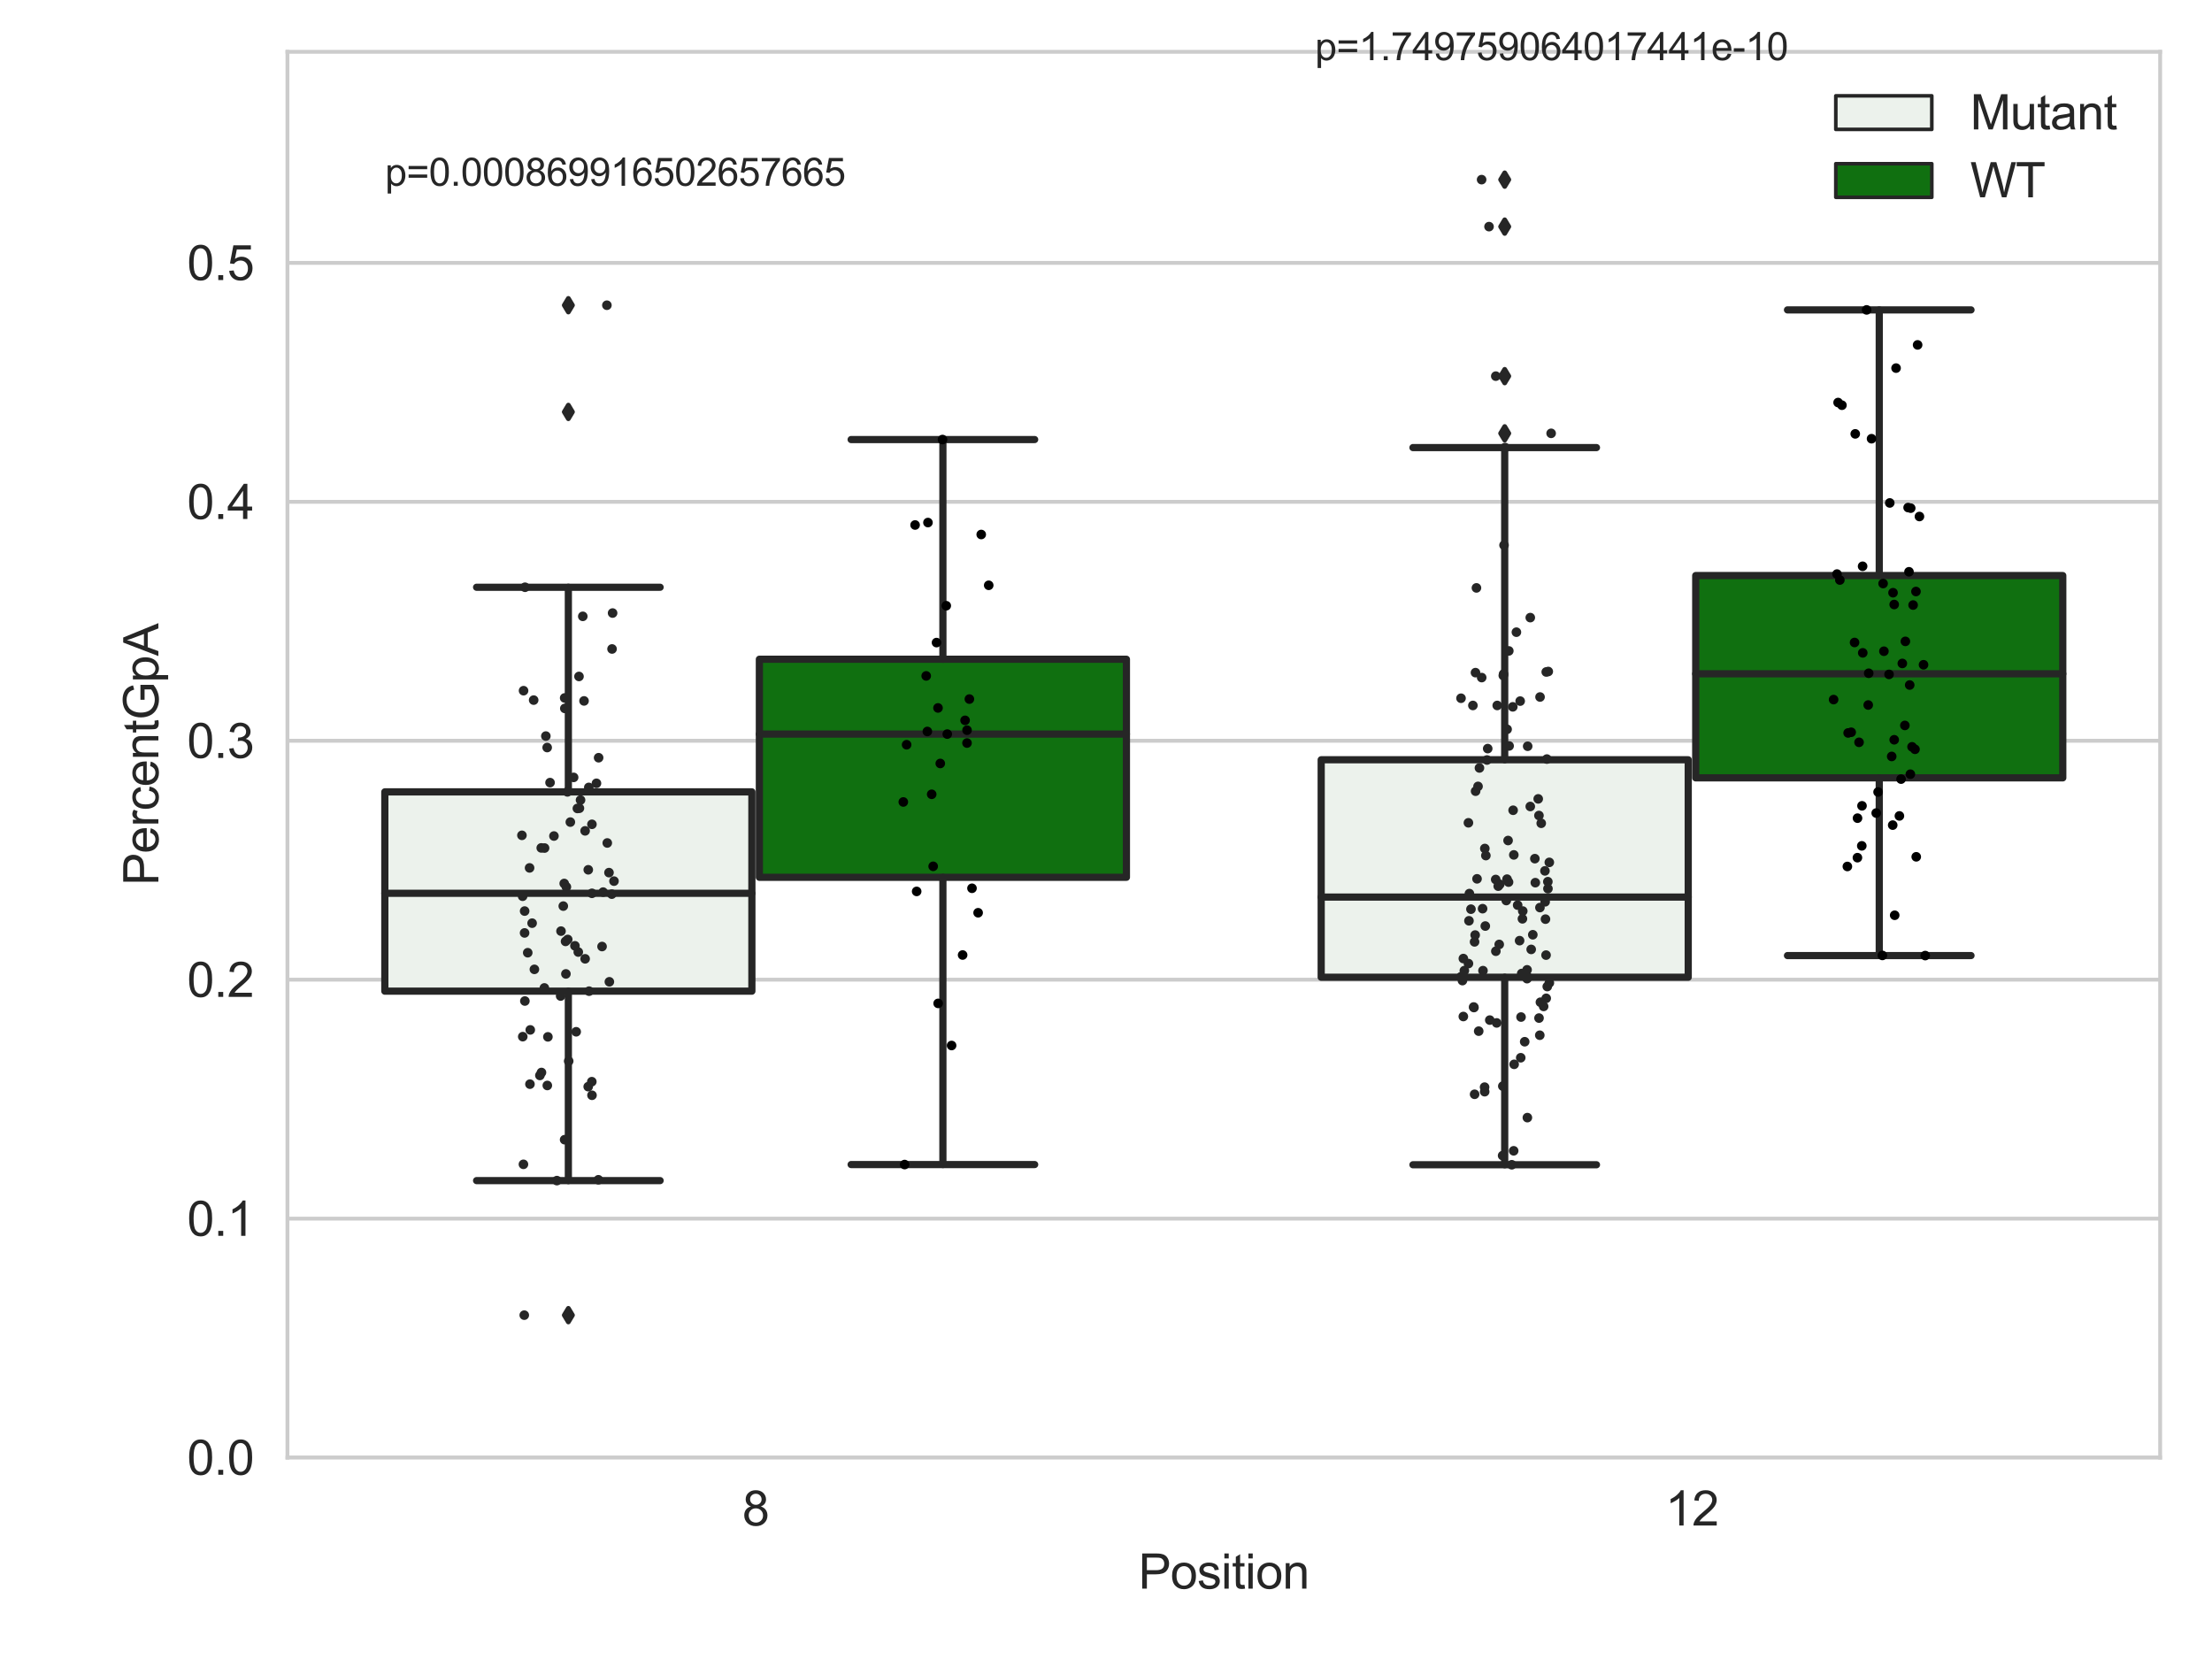 <?xml version="1.0" encoding="utf-8" standalone="no"?>
<!DOCTYPE svg PUBLIC "-//W3C//DTD SVG 1.1//EN"
  "http://www.w3.org/Graphics/SVG/1.1/DTD/svg11.dtd">
<svg xmlns:xlink="http://www.w3.org/1999/xlink" width="460.8pt" height="345.6pt" viewBox="0 0 460.8 345.6" xmlns="http://www.w3.org/2000/svg" version="1.1">
 <defs>
  <style type="text/css">*{stroke-linejoin: round; stroke-linecap: butt}</style>
 </defs>
 <g id="figure_1">
  <g id="patch_1">
   <path d="M 0 345.6 
L 460.8 345.6 
L 460.8 0 
L 0 0 
z
" style="fill: #ffffff"/>
  </g>
  <g id="axes_1">
   <g id="patch_2">
    <path d="M 59.881 303.64 
L 450 303.64 
L 450 10.8 
L 59.881 10.8 
z
" style="fill: #ffffff"/>
   </g>
   <g id="matplotlib.axis_1">
    <g id="xtick_1">
     <g id="text_1">
      <!-- 8 -->
      <g style="fill: #262626" transform="translate(154.63 317.798)scale(0.1 -0.1)">
       <defs>
        <path id="ArialMT-38" d="M 1131 2484 
Q 781 2613 612 2850 
Q 444 3088 444 3419 
Q 444 3919 803 4259 
Q 1163 4600 1759 4600 
Q 2359 4600 2725 4251 
Q 3091 3903 3091 3403 
Q 3091 3084 2923 2848 
Q 2756 2613 2416 2484 
Q 2838 2347 3058 2040 
Q 3278 1734 3278 1309 
Q 3278 722 2862 322 
Q 2447 -78 1769 -78 
Q 1091 -78 675 323 
Q 259 725 259 1325 
Q 259 1772 486 2073 
Q 713 2375 1131 2484 
z
M 1019 3438 
Q 1019 3113 1228 2906 
Q 1438 2700 1772 2700 
Q 2097 2700 2305 2904 
Q 2513 3109 2513 3406 
Q 2513 3716 2298 3927 
Q 2084 4138 1766 4138 
Q 1444 4138 1231 3931 
Q 1019 3725 1019 3438 
z
M 838 1322 
Q 838 1081 952 856 
Q 1066 631 1291 507 
Q 1516 384 1775 384 
Q 2178 384 2440 643 
Q 2703 903 2703 1303 
Q 2703 1709 2433 1975 
Q 2163 2241 1756 2241 
Q 1359 2241 1098 1978 
Q 838 1716 838 1322 
z
" transform="scale(0.016)"/>
       </defs>
       <use xlink:href="#ArialMT-38"/>
      </g>
     </g>
    </g>
    <g id="xtick_2">
     <g id="text_2">
      <!-- 12 -->
      <g style="fill: #262626" transform="translate(346.909 317.798)scale(0.1 -0.1)">
       <defs>
        <path id="ArialMT-31" d="M 2384 0 
L 1822 0 
L 1822 3584 
Q 1619 3391 1289 3197 
Q 959 3003 697 2906 
L 697 3450 
Q 1169 3672 1522 3987 
Q 1875 4303 2022 4600 
L 2384 4600 
L 2384 0 
z
" transform="scale(0.016)"/>
        <path id="ArialMT-32" d="M 3222 541 
L 3222 0 
L 194 0 
Q 188 203 259 391 
Q 375 700 629 1000 
Q 884 1300 1366 1694 
Q 2113 2306 2375 2664 
Q 2638 3022 2638 3341 
Q 2638 3675 2398 3904 
Q 2159 4134 1775 4134 
Q 1369 4134 1125 3890 
Q 881 3647 878 3216 
L 300 3275 
Q 359 3922 746 4261 
Q 1134 4600 1788 4600 
Q 2447 4600 2831 4234 
Q 3216 3869 3216 3328 
Q 3216 3053 3103 2787 
Q 2991 2522 2730 2228 
Q 2469 1934 1863 1422 
Q 1356 997 1212 845 
Q 1069 694 975 541 
L 3222 541 
z
" transform="scale(0.016)"/>
       </defs>
       <use xlink:href="#ArialMT-31"/>
       <use xlink:href="#ArialMT-32" x="55.615"/>
      </g>
     </g>
    </g>
    <g id="text_3">
     <!-- Position -->
     <g style="fill: #262626" transform="translate(237.153 330.943)scale(0.1 -0.1)">
      <defs>
       <path id="ArialMT-50" d="M 494 0 
L 494 4581 
L 2222 4581 
Q 2678 4581 2919 4538 
Q 3256 4481 3484 4323 
Q 3713 4166 3852 3881 
Q 3991 3597 3991 3256 
Q 3991 2672 3619 2267 
Q 3247 1863 2275 1863 
L 1100 1863 
L 1100 0 
L 494 0 
z
M 1100 2403 
L 2284 2403 
Q 2872 2403 3119 2622 
Q 3366 2841 3366 3238 
Q 3366 3525 3220 3729 
Q 3075 3934 2838 4000 
Q 2684 4041 2272 4041 
L 1100 4041 
L 1100 2403 
z
" transform="scale(0.016)"/>
       <path id="ArialMT-6f" d="M 213 1659 
Q 213 2581 725 3025 
Q 1153 3394 1769 3394 
Q 2453 3394 2887 2945 
Q 3322 2497 3322 1706 
Q 3322 1066 3130 698 
Q 2938 331 2570 128 
Q 2203 -75 1769 -75 
Q 1072 -75 642 372 
Q 213 819 213 1659 
z
M 791 1659 
Q 791 1022 1069 705 
Q 1347 388 1769 388 
Q 2188 388 2466 706 
Q 2744 1025 2744 1678 
Q 2744 2294 2464 2611 
Q 2184 2928 1769 2928 
Q 1347 2928 1069 2612 
Q 791 2297 791 1659 
z
" transform="scale(0.016)"/>
       <path id="ArialMT-73" d="M 197 991 
L 753 1078 
Q 800 744 1014 566 
Q 1228 388 1613 388 
Q 2000 388 2187 545 
Q 2375 703 2375 916 
Q 2375 1106 2209 1216 
Q 2094 1291 1634 1406 
Q 1016 1563 777 1677 
Q 538 1791 414 1992 
Q 291 2194 291 2438 
Q 291 2659 392 2848 
Q 494 3038 669 3163 
Q 800 3259 1026 3326 
Q 1253 3394 1513 3394 
Q 1903 3394 2198 3281 
Q 2494 3169 2634 2976 
Q 2775 2784 2828 2463 
L 2278 2388 
Q 2241 2644 2061 2787 
Q 1881 2931 1553 2931 
Q 1166 2931 1000 2803 
Q 834 2675 834 2503 
Q 834 2394 903 2306 
Q 972 2216 1119 2156 
Q 1203 2125 1616 2013 
Q 2213 1853 2448 1751 
Q 2684 1650 2818 1456 
Q 2953 1263 2953 975 
Q 2953 694 2789 445 
Q 2625 197 2315 61 
Q 2006 -75 1616 -75 
Q 969 -75 630 194 
Q 291 463 197 991 
z
" transform="scale(0.016)"/>
       <path id="ArialMT-69" d="M 425 3934 
L 425 4581 
L 988 4581 
L 988 3934 
L 425 3934 
z
M 425 0 
L 425 3319 
L 988 3319 
L 988 0 
L 425 0 
z
" transform="scale(0.016)"/>
       <path id="ArialMT-74" d="M 1650 503 
L 1731 6 
Q 1494 -44 1306 -44 
Q 1000 -44 831 53 
Q 663 150 594 308 
Q 525 466 525 972 
L 525 2881 
L 113 2881 
L 113 3319 
L 525 3319 
L 525 4141 
L 1084 4478 
L 1084 3319 
L 1650 3319 
L 1650 2881 
L 1084 2881 
L 1084 941 
Q 1084 700 1114 631 
Q 1144 563 1211 522 
Q 1278 481 1403 481 
Q 1497 481 1650 503 
z
" transform="scale(0.016)"/>
       <path id="ArialMT-6e" d="M 422 0 
L 422 3319 
L 928 3319 
L 928 2847 
Q 1294 3394 1984 3394 
Q 2284 3394 2536 3286 
Q 2788 3178 2913 3003 
Q 3038 2828 3088 2588 
Q 3119 2431 3119 2041 
L 3119 0 
L 2556 0 
L 2556 2019 
Q 2556 2363 2490 2533 
Q 2425 2703 2258 2804 
Q 2091 2906 1866 2906 
Q 1506 2906 1245 2678 
Q 984 2450 984 1813 
L 984 0 
L 422 0 
z
" transform="scale(0.016)"/>
      </defs>
      <use xlink:href="#ArialMT-50"/>
      <use xlink:href="#ArialMT-6f" x="66.699"/>
      <use xlink:href="#ArialMT-73" x="122.314"/>
      <use xlink:href="#ArialMT-69" x="172.314"/>
      <use xlink:href="#ArialMT-74" x="194.531"/>
      <use xlink:href="#ArialMT-69" x="222.314"/>
      <use xlink:href="#ArialMT-6f" x="244.531"/>
      <use xlink:href="#ArialMT-6e" x="300.146"/>
     </g>
    </g>
   </g>
   <g id="matplotlib.axis_2">
    <g id="ytick_1">
     <g id="line2d_1">
      <path d="M 59.881 303.64 
L 450 303.64 
" clip-path="url(#p844af26e32)" style="fill: none; stroke: #cccccc; stroke-width: 0.8; stroke-linecap: round"/>
     </g>
     <g id="text_4">
      <!-- 0.0 -->
      <g style="fill: #262626" transform="translate(38.981 307.219)scale(0.1 -0.1)">
       <defs>
        <path id="ArialMT-30" d="M 266 2259 
Q 266 3072 433 3567 
Q 600 4063 929 4331 
Q 1259 4600 1759 4600 
Q 2128 4600 2406 4451 
Q 2684 4303 2865 4023 
Q 3047 3744 3150 3342 
Q 3253 2941 3253 2259 
Q 3253 1453 3087 958 
Q 2922 463 2592 192 
Q 2263 -78 1759 -78 
Q 1097 -78 719 397 
Q 266 969 266 2259 
z
M 844 2259 
Q 844 1131 1108 757 
Q 1372 384 1759 384 
Q 2147 384 2411 759 
Q 2675 1134 2675 2259 
Q 2675 3391 2411 3762 
Q 2147 4134 1753 4134 
Q 1366 4134 1134 3806 
Q 844 3388 844 2259 
z
" transform="scale(0.016)"/>
        <path id="ArialMT-2e" d="M 581 0 
L 581 641 
L 1222 641 
L 1222 0 
L 581 0 
z
" transform="scale(0.016)"/>
       </defs>
       <use xlink:href="#ArialMT-30"/>
       <use xlink:href="#ArialMT-2e" x="55.615"/>
       <use xlink:href="#ArialMT-30" x="83.398"/>
      </g>
     </g>
    </g>
    <g id="ytick_2">
     <g id="line2d_2">
      <path d="M 59.881 253.864 
L 450 253.864 
" clip-path="url(#p844af26e32)" style="fill: none; stroke: #cccccc; stroke-width: 0.8; stroke-linecap: round"/>
     </g>
     <g id="text_5">
      <!-- 0.1 -->
      <g style="fill: #262626" transform="translate(38.981 257.443)scale(0.1 -0.1)">
       <use xlink:href="#ArialMT-30"/>
       <use xlink:href="#ArialMT-2e" x="55.615"/>
       <use xlink:href="#ArialMT-31" x="83.398"/>
      </g>
     </g>
    </g>
    <g id="ytick_3">
     <g id="line2d_3">
      <path d="M 59.881 204.088 
L 450 204.088 
" clip-path="url(#p844af26e32)" style="fill: none; stroke: #cccccc; stroke-width: 0.8; stroke-linecap: round"/>
     </g>
     <g id="text_6">
      <!-- 0.2 -->
      <g style="fill: #262626" transform="translate(38.981 207.667)scale(0.1 -0.1)">
       <use xlink:href="#ArialMT-30"/>
       <use xlink:href="#ArialMT-2e" x="55.615"/>
       <use xlink:href="#ArialMT-32" x="83.398"/>
      </g>
     </g>
    </g>
    <g id="ytick_4">
     <g id="line2d_4">
      <path d="M 59.881 154.312 
L 450 154.312 
" clip-path="url(#p844af26e32)" style="fill: none; stroke: #cccccc; stroke-width: 0.8; stroke-linecap: round"/>
     </g>
     <g id="text_7">
      <!-- 0.3 -->
      <g style="fill: #262626" transform="translate(38.981 157.891)scale(0.1 -0.1)">
       <defs>
        <path id="ArialMT-33" d="M 269 1209 
L 831 1284 
Q 928 806 1161 595 
Q 1394 384 1728 384 
Q 2125 384 2398 659 
Q 2672 934 2672 1341 
Q 2672 1728 2419 1979 
Q 2166 2231 1775 2231 
Q 1616 2231 1378 2169 
L 1441 2663 
Q 1497 2656 1531 2656 
Q 1891 2656 2178 2843 
Q 2466 3031 2466 3422 
Q 2466 3731 2256 3934 
Q 2047 4138 1716 4138 
Q 1388 4138 1169 3931 
Q 950 3725 888 3313 
L 325 3413 
Q 428 3978 793 4289 
Q 1159 4600 1703 4600 
Q 2078 4600 2393 4439 
Q 2709 4278 2876 4000 
Q 3044 3722 3044 3409 
Q 3044 3113 2884 2869 
Q 2725 2625 2413 2481 
Q 2819 2388 3044 2092 
Q 3269 1797 3269 1353 
Q 3269 753 2831 336 
Q 2394 -81 1725 -81 
Q 1122 -81 723 278 
Q 325 638 269 1209 
z
" transform="scale(0.016)"/>
       </defs>
       <use xlink:href="#ArialMT-30"/>
       <use xlink:href="#ArialMT-2e" x="55.615"/>
       <use xlink:href="#ArialMT-33" x="83.398"/>
      </g>
     </g>
    </g>
    <g id="ytick_5">
     <g id="line2d_5">
      <path d="M 59.881 104.536 
L 450 104.536 
" clip-path="url(#p844af26e32)" style="fill: none; stroke: #cccccc; stroke-width: 0.8; stroke-linecap: round"/>
     </g>
     <g id="text_8">
      <!-- 0.4 -->
      <g style="fill: #262626" transform="translate(38.981 108.115)scale(0.1 -0.1)">
       <defs>
        <path id="ArialMT-34" d="M 2069 0 
L 2069 1097 
L 81 1097 
L 81 1613 
L 2172 4581 
L 2631 4581 
L 2631 1613 
L 3250 1613 
L 3250 1097 
L 2631 1097 
L 2631 0 
L 2069 0 
z
M 2069 1613 
L 2069 3678 
L 634 1613 
L 2069 1613 
z
" transform="scale(0.016)"/>
       </defs>
       <use xlink:href="#ArialMT-30"/>
       <use xlink:href="#ArialMT-2e" x="55.615"/>
       <use xlink:href="#ArialMT-34" x="83.398"/>
      </g>
     </g>
    </g>
    <g id="ytick_6">
     <g id="line2d_6">
      <path d="M 59.881 54.76 
L 450 54.76 
" clip-path="url(#p844af26e32)" style="fill: none; stroke: #cccccc; stroke-width: 0.8; stroke-linecap: round"/>
     </g>
     <g id="text_9">
      <!-- 0.5 -->
      <g style="fill: #262626" transform="translate(38.981 58.339)scale(0.1 -0.1)">
       <defs>
        <path id="ArialMT-35" d="M 266 1200 
L 856 1250 
Q 922 819 1161 601 
Q 1400 384 1738 384 
Q 2144 384 2425 690 
Q 2706 997 2706 1503 
Q 2706 1984 2436 2262 
Q 2166 2541 1728 2541 
Q 1456 2541 1237 2417 
Q 1019 2294 894 2097 
L 366 2166 
L 809 4519 
L 3088 4519 
L 3088 3981 
L 1259 3981 
L 1013 2750 
Q 1425 3038 1878 3038 
Q 2478 3038 2890 2622 
Q 3303 2206 3303 1553 
Q 3303 931 2941 478 
Q 2500 -78 1738 -78 
Q 1113 -78 717 272 
Q 322 622 266 1200 
z
" transform="scale(0.016)"/>
       </defs>
       <use xlink:href="#ArialMT-30"/>
       <use xlink:href="#ArialMT-2e" x="55.615"/>
       <use xlink:href="#ArialMT-35" x="83.398"/>
      </g>
     </g>
    </g>
    <g id="text_10">
     <!-- PercentGpA -->
     <g style="fill: #262626" transform="translate(32.994 184.455)rotate(-90)scale(0.1 -0.1)">
      <defs>
       <path id="ArialMT-65" d="M 2694 1069 
L 3275 997 
Q 3138 488 2766 206 
Q 2394 -75 1816 -75 
Q 1088 -75 661 373 
Q 234 822 234 1631 
Q 234 2469 665 2931 
Q 1097 3394 1784 3394 
Q 2450 3394 2872 2941 
Q 3294 2488 3294 1666 
Q 3294 1616 3291 1516 
L 816 1516 
Q 847 969 1125 678 
Q 1403 388 1819 388 
Q 2128 388 2347 550 
Q 2566 713 2694 1069 
z
M 847 1978 
L 2700 1978 
Q 2663 2397 2488 2606 
Q 2219 2931 1791 2931 
Q 1403 2931 1139 2672 
Q 875 2413 847 1978 
z
" transform="scale(0.016)"/>
       <path id="ArialMT-72" d="M 416 0 
L 416 3319 
L 922 3319 
L 922 2816 
Q 1116 3169 1280 3281 
Q 1444 3394 1641 3394 
Q 1925 3394 2219 3213 
L 2025 2691 
Q 1819 2813 1613 2813 
Q 1428 2813 1281 2702 
Q 1134 2591 1072 2394 
Q 978 2094 978 1738 
L 978 0 
L 416 0 
z
" transform="scale(0.016)"/>
       <path id="ArialMT-63" d="M 2588 1216 
L 3141 1144 
Q 3050 572 2676 248 
Q 2303 -75 1759 -75 
Q 1078 -75 664 370 
Q 250 816 250 1647 
Q 250 2184 428 2587 
Q 606 2991 970 3192 
Q 1334 3394 1763 3394 
Q 2303 3394 2647 3120 
Q 2991 2847 3088 2344 
L 2541 2259 
Q 2463 2594 2264 2762 
Q 2066 2931 1784 2931 
Q 1359 2931 1093 2626 
Q 828 2322 828 1663 
Q 828 994 1084 691 
Q 1341 388 1753 388 
Q 2084 388 2306 591 
Q 2528 794 2588 1216 
z
" transform="scale(0.016)"/>
       <path id="ArialMT-47" d="M 2638 1797 
L 2638 2334 
L 4578 2338 
L 4578 638 
Q 4131 281 3656 101 
Q 3181 -78 2681 -78 
Q 2006 -78 1454 211 
Q 903 500 622 1047 
Q 341 1594 341 2269 
Q 341 2938 620 3517 
Q 900 4097 1425 4378 
Q 1950 4659 2634 4659 
Q 3131 4659 3532 4498 
Q 3934 4338 4162 4050 
Q 4391 3763 4509 3300 
L 3963 3150 
Q 3859 3500 3706 3700 
Q 3553 3900 3268 4020 
Q 2984 4141 2638 4141 
Q 2222 4141 1919 4014 
Q 1616 3888 1430 3681 
Q 1244 3475 1141 3228 
Q 966 2803 966 2306 
Q 966 1694 1177 1281 
Q 1388 869 1791 669 
Q 2194 469 2647 469 
Q 3041 469 3416 620 
Q 3791 772 3984 944 
L 3984 1797 
L 2638 1797 
z
" transform="scale(0.016)"/>
       <path id="ArialMT-70" d="M 422 -1272 
L 422 3319 
L 934 3319 
L 934 2888 
Q 1116 3141 1344 3267 
Q 1572 3394 1897 3394 
Q 2322 3394 2647 3175 
Q 2972 2956 3137 2557 
Q 3303 2159 3303 1684 
Q 3303 1175 3120 767 
Q 2938 359 2589 142 
Q 2241 -75 1856 -75 
Q 1575 -75 1351 44 
Q 1128 163 984 344 
L 984 -1272 
L 422 -1272 
z
M 931 1641 
Q 931 1000 1190 694 
Q 1450 388 1819 388 
Q 2194 388 2461 705 
Q 2728 1022 2728 1688 
Q 2728 2322 2467 2637 
Q 2206 2953 1844 2953 
Q 1484 2953 1207 2617 
Q 931 2281 931 1641 
z
" transform="scale(0.016)"/>
       <path id="ArialMT-41" d="M -9 0 
L 1750 4581 
L 2403 4581 
L 4278 0 
L 3588 0 
L 3053 1388 
L 1138 1388 
L 634 0 
L -9 0 
z
M 1313 1881 
L 2866 1881 
L 2388 3150 
Q 2169 3728 2063 4100 
Q 1975 3659 1816 3225 
L 1313 1881 
z
" transform="scale(0.016)"/>
      </defs>
      <use xlink:href="#ArialMT-50"/>
      <use xlink:href="#ArialMT-65" x="66.699"/>
      <use xlink:href="#ArialMT-72" x="122.314"/>
      <use xlink:href="#ArialMT-63" x="155.615"/>
      <use xlink:href="#ArialMT-65" x="205.615"/>
      <use xlink:href="#ArialMT-6e" x="261.23"/>
      <use xlink:href="#ArialMT-74" x="316.846"/>
      <use xlink:href="#ArialMT-47" x="344.629"/>
      <use xlink:href="#ArialMT-70" x="422.412"/>
      <use xlink:href="#ArialMT-41" x="478.027"/>
     </g>
    </g>
   </g>
   <g id="patch_3">
    <path d="M 80.167 206.478 
L 156.631 206.478 
L 156.631 164.96 
L 80.167 164.96 
L 80.167 206.478 
z
" clip-path="url(#p844af26e32)" style="fill: #ecf2ec; stroke: #262626; stroke-width: 1.5; stroke-linejoin: miter"/>
   </g>
   <g id="patch_4">
    <path d="M 158.191 182.756 
L 234.654 182.756 
L 234.654 137.333 
L 158.191 137.333 
L 158.191 182.756 
z
" clip-path="url(#p844af26e32)" style="fill: #107010; stroke: #262626; stroke-width: 1.5; stroke-linejoin: miter"/>
   </g>
   <g id="patch_5">
    <path d="M 275.227 203.575 
L 351.69 203.575 
L 351.69 158.274 
L 275.227 158.274 
L 275.227 203.575 
z
" clip-path="url(#p844af26e32)" style="fill: #ecf2ec; stroke: #262626; stroke-width: 1.5; stroke-linejoin: miter"/>
   </g>
   <g id="patch_6">
    <path d="M 353.251 162.045 
L 429.714 162.045 
L 429.714 119.898 
L 353.251 119.898 
L 353.251 162.045 
z
" clip-path="url(#p844af26e32)" style="fill: #107010; stroke: #262626; stroke-width: 1.5; stroke-linejoin: miter"/>
   </g>
   <g id="patch_7">
    <path d="M 157.411 303.64 
L 157.411 303.64 
L 157.411 303.64 
L 157.411 303.64 
z
" clip-path="url(#p844af26e32)" style="fill: #ecf2ec; stroke: #262626; stroke-width: 0.75; stroke-linejoin: miter"/>
   </g>
   <g id="patch_8">
    <path d="M 157.411 303.64 
L 157.411 303.64 
L 157.411 303.64 
L 157.411 303.64 
z
" clip-path="url(#p844af26e32)" style="fill: #107010; stroke: #262626; stroke-width: 0.75; stroke-linejoin: miter"/>
   </g>
   <g id="PathCollection_1"/>
   <g id="PathCollection_2"/>
   <g id="line2d_7">
    <path d="M 118.399 206.478 
L 118.399 245.942 
" clip-path="url(#p844af26e32)" style="fill: none; stroke: #262626; stroke-width: 1.5; stroke-linecap: round"/>
   </g>
   <g id="line2d_8">
    <path d="M 118.399 164.96 
L 118.399 122.336 
" clip-path="url(#p844af26e32)" style="fill: none; stroke: #262626; stroke-width: 1.5; stroke-linecap: round"/>
   </g>
   <g id="line2d_9">
    <path d="M 99.283 245.942 
L 137.515 245.942 
" clip-path="url(#p844af26e32)" style="fill: none; stroke: #262626; stroke-width: 1.5; stroke-linecap: round"/>
   </g>
   <g id="line2d_10">
    <path d="M 99.283 122.336 
L 137.515 122.336 
" clip-path="url(#p844af26e32)" style="fill: none; stroke: #262626; stroke-width: 1.5; stroke-linecap: round"/>
   </g>
   <g id="line2d_11">
    <defs>
     <path id="m48176db99c" d="M -0 1.414 
L 0.849 0 
L 0 -1.414 
L -0.849 -0 
z
" style="stroke: #262626; stroke-linejoin: miter"/>
    </defs>
    <g clip-path="url(#p844af26e32)">
     <use xlink:href="#m48176db99c" x="118.399" y="273.969" style="fill: #262626; stroke: #262626; stroke-linejoin: miter"/>
     <use xlink:href="#m48176db99c" x="118.399" y="63.583" style="fill: #262626; stroke: #262626; stroke-linejoin: miter"/>
     <use xlink:href="#m48176db99c" x="118.399" y="85.812" style="fill: #262626; stroke: #262626; stroke-linejoin: miter"/>
    </g>
   </g>
   <g id="line2d_12">
    <path d="M 196.423 182.756 
L 196.423 242.597 
" clip-path="url(#p844af26e32)" style="fill: none; stroke: #262626; stroke-width: 1.5; stroke-linecap: round"/>
   </g>
   <g id="line2d_13">
    <path d="M 196.423 137.333 
L 196.423 91.567 
" clip-path="url(#p844af26e32)" style="fill: none; stroke: #262626; stroke-width: 1.5; stroke-linecap: round"/>
   </g>
   <g id="line2d_14">
    <path d="M 177.307 242.597 
L 215.539 242.597 
" clip-path="url(#p844af26e32)" style="fill: none; stroke: #262626; stroke-width: 1.5; stroke-linecap: round"/>
   </g>
   <g id="line2d_15">
    <path d="M 177.307 91.567 
L 215.539 91.567 
" clip-path="url(#p844af26e32)" style="fill: none; stroke: #262626; stroke-width: 1.5; stroke-linecap: round"/>
   </g>
   <g id="line2d_16"/>
   <g id="line2d_17">
    <path d="M 313.458 203.575 
L 313.458 242.64 
" clip-path="url(#p844af26e32)" style="fill: none; stroke: #262626; stroke-width: 1.5; stroke-linecap: round"/>
   </g>
   <g id="line2d_18">
    <path d="M 313.458 158.274 
L 313.458 93.241 
" clip-path="url(#p844af26e32)" style="fill: none; stroke: #262626; stroke-width: 1.5; stroke-linecap: round"/>
   </g>
   <g id="line2d_19">
    <path d="M 294.343 242.64 
L 332.574 242.64 
" clip-path="url(#p844af26e32)" style="fill: none; stroke: #262626; stroke-width: 1.5; stroke-linecap: round"/>
   </g>
   <g id="line2d_20">
    <path d="M 294.343 93.241 
L 332.574 93.241 
" clip-path="url(#p844af26e32)" style="fill: none; stroke: #262626; stroke-width: 1.5; stroke-linecap: round"/>
   </g>
   <g id="line2d_21">
    <g clip-path="url(#p844af26e32)">
     <use xlink:href="#m48176db99c" x="313.458" y="37.422" style="fill: #262626; stroke: #262626; stroke-linejoin: miter"/>
     <use xlink:href="#m48176db99c" x="313.458" y="78.357" style="fill: #262626; stroke: #262626; stroke-linejoin: miter"/>
     <use xlink:href="#m48176db99c" x="313.458" y="90.272" style="fill: #262626; stroke: #262626; stroke-linejoin: miter"/>
     <use xlink:href="#m48176db99c" x="313.458" y="47.209" style="fill: #262626; stroke: #262626; stroke-linejoin: miter"/>
    </g>
   </g>
   <g id="line2d_22">
    <path d="M 391.482 162.045 
L 391.482 199.063 
" clip-path="url(#p844af26e32)" style="fill: none; stroke: #262626; stroke-width: 1.5; stroke-linecap: round"/>
   </g>
   <g id="line2d_23">
    <path d="M 391.482 119.898 
L 391.482 64.559 
" clip-path="url(#p844af26e32)" style="fill: none; stroke: #262626; stroke-width: 1.5; stroke-linecap: round"/>
   </g>
   <g id="line2d_24">
    <path d="M 372.366 199.063 
L 410.598 199.063 
" clip-path="url(#p844af26e32)" style="fill: none; stroke: #262626; stroke-width: 1.5; stroke-linecap: round"/>
   </g>
   <g id="line2d_25">
    <path d="M 372.366 64.559 
L 410.598 64.559 
" clip-path="url(#p844af26e32)" style="fill: none; stroke: #262626; stroke-width: 1.5; stroke-linecap: round"/>
   </g>
   <g id="line2d_26"/>
   <g id="line2d_27">
    <path d="M 80.167 186.094 
L 156.631 186.094 
" clip-path="url(#p844af26e32)" style="fill: none; stroke: #262626; stroke-width: 1.5; stroke-linecap: round"/>
   </g>
   <g id="line2d_28">
    <path d="M 158.191 152.923 
L 234.654 152.923 
" clip-path="url(#p844af26e32)" style="fill: none; stroke: #262626; stroke-width: 1.5; stroke-linecap: round"/>
   </g>
   <g id="line2d_29">
    <path d="M 275.227 186.873 
L 351.69 186.873 
" clip-path="url(#p844af26e32)" style="fill: none; stroke: #262626; stroke-width: 1.5; stroke-linecap: round"/>
   </g>
   <g id="line2d_30">
    <path d="M 353.251 140.368 
L 429.714 140.368 
" clip-path="url(#p844af26e32)" style="fill: none; stroke: #262626; stroke-width: 1.5; stroke-linecap: round"/>
   </g>
   <g id="patch_9">
    <path d="M 59.881 303.64 
L 59.881 10.8 
" style="fill: none; stroke: #cccccc; stroke-width: 0.8; stroke-linejoin: miter; stroke-linecap: square"/>
   </g>
   <g id="patch_10">
    <path d="M 450 303.64 
L 450 10.8 
" style="fill: none; stroke: #cccccc; stroke-width: 0.8; stroke-linejoin: miter; stroke-linecap: square"/>
   </g>
   <g id="patch_11">
    <path d="M 59.881 303.64 
L 450 303.64 
" style="fill: none; stroke: #cccccc; stroke-width: 0.8; stroke-linejoin: miter; stroke-linecap: square"/>
   </g>
   <g id="patch_12">
    <path d="M 59.881 10.8 
L 450 10.8 
" style="fill: none; stroke: #cccccc; stroke-width: 0.8; stroke-linejoin: miter; stroke-linecap: square"/>
   </g>
   <g id="PathCollection_3">
    <defs>
     <path id="C0_0_12a6f316de" d="M 0 1 
C 0.265 1 0.52 0.895 0.707 0.707 
C 0.895 0.52 1 0.265 1 -0 
C 1 -0.265 0.895 -0.52 0.707 -0.707 
C 0.52 -0.895 0.265 -1 0 -1 
C -0.265 -1 -0.52 -0.895 -0.707 -0.707 
C -0.895 -0.52 -1 -0.265 -1 0 
C -1 0.265 -0.895 0.52 -0.707 0.707 
C -0.52 0.895 -0.265 1 0 1 
z
"/>
    </defs>
    <g clip-path="url(#p844af26e32)">
     <use xlink:href="#C0_0_12a6f316de" x="125.42" y="197.179" style="fill: #262626"/>
    </g>
    <g clip-path="url(#p844af26e32)">
     <use xlink:href="#C0_0_12a6f316de" x="110.465" y="214.547" style="fill: #262626"/>
    </g>
    <g clip-path="url(#p844af26e32)">
     <use xlink:href="#C0_0_12a6f316de" x="119.773" y="197.031" style="fill: #262626"/>
    </g>
    <g clip-path="url(#p844af26e32)">
     <use xlink:href="#C0_0_12a6f316de" x="108.727" y="174.015" style="fill: #262626"/>
    </g>
    <g clip-path="url(#p844af26e32)">
     <use xlink:href="#C0_0_12a6f316de" x="117.536" y="184.044" style="fill: #262626"/>
    </g>
    <g clip-path="url(#p844af26e32)">
     <use xlink:href="#C0_0_12a6f316de" x="112.47" y="224.032" style="fill: #262626"/>
    </g>
    <g clip-path="url(#p844af26e32)">
     <use xlink:href="#C0_0_12a6f316de" x="118.27" y="195.708" style="fill: #262626"/>
    </g>
    <g clip-path="url(#p844af26e32)">
     <use xlink:href="#C0_0_12a6f316de" x="123.311" y="186.094" style="fill: #262626"/>
    </g>
    <g clip-path="url(#p844af26e32)">
     <use xlink:href="#C0_0_12a6f316de" x="123.324" y="228.165" style="fill: #262626"/>
    </g>
    <g clip-path="url(#p844af26e32)">
     <use xlink:href="#C0_0_12a6f316de" x="110.398" y="225.849" style="fill: #262626"/>
    </g>
    <g clip-path="url(#p844af26e32)">
     <use xlink:href="#C0_0_12a6f316de" x="118.468" y="221.051" style="fill: #262626"/>
    </g>
    <g clip-path="url(#p844af26e32)">
     <use xlink:href="#C0_0_12a6f316de" x="126.943" y="204.526" style="fill: #262626"/>
    </g>
    <g clip-path="url(#p844af26e32)">
     <use xlink:href="#C0_0_12a6f316de" x="120.614" y="140.917" style="fill: #262626"/>
    </g>
    <g clip-path="url(#p844af26e32)">
     <use xlink:href="#C0_0_12a6f316de" x="121.889" y="173.083" style="fill: #262626"/>
    </g>
    <g clip-path="url(#p844af26e32)">
     <use xlink:href="#C0_0_12a6f316de" x="117.987" y="184.761" style="fill: #262626"/>
    </g>
    <g clip-path="url(#p844af26e32)">
     <use xlink:href="#C0_0_12a6f316de" x="126.427" y="63.583" style="fill: #262626"/>
    </g>
    <g clip-path="url(#p844af26e32)">
     <use xlink:href="#C0_0_12a6f316de" x="122.547" y="181.194" style="fill: #262626"/>
    </g>
    <g clip-path="url(#p844af26e32)">
     <use xlink:href="#C0_0_12a6f316de" x="117.889" y="202.883" style="fill: #262626"/>
    </g>
    <g clip-path="url(#p844af26e32)">
     <use xlink:href="#C0_0_12a6f316de" x="127.906" y="183.553" style="fill: #262626"/>
    </g>
    <g clip-path="url(#p844af26e32)">
     <use xlink:href="#C0_0_12a6f316de" x="109.042" y="242.55" style="fill: #262626"/>
    </g>
    <g clip-path="url(#p844af26e32)">
     <use xlink:href="#C0_0_12a6f316de" x="118.813" y="171.256" style="fill: #262626"/>
    </g>
    <g clip-path="url(#p844af26e32)">
     <use xlink:href="#C0_0_12a6f316de" x="109.291" y="189.793" style="fill: #262626"/>
    </g>
    <g clip-path="url(#p844af26e32)">
     <use xlink:href="#C0_0_12a6f316de" x="116.869" y="193.969" style="fill: #262626"/>
    </g>
    <g clip-path="url(#p844af26e32)">
     <use xlink:href="#C0_0_12a6f316de" x="121.665" y="146.014" style="fill: #262626"/>
    </g>
    <g clip-path="url(#p844af26e32)">
     <use xlink:href="#C0_0_12a6f316de" x="120.28" y="168.415" style="fill: #262626"/>
    </g>
    <g clip-path="url(#p844af26e32)">
     <use xlink:href="#C0_0_12a6f316de" x="109.215" y="273.969" style="fill: #262626"/>
    </g>
    <g clip-path="url(#p844af26e32)">
     <use xlink:href="#C0_0_12a6f316de" x="110.849" y="192.312" style="fill: #262626"/>
    </g>
    <g clip-path="url(#p844af26e32)">
     <use xlink:href="#C0_0_12a6f316de" x="117.343" y="188.757" style="fill: #262626"/>
    </g>
    <g clip-path="url(#p844af26e32)">
     <use xlink:href="#C0_0_12a6f316de" x="122.657" y="164.033" style="fill: #262626"/>
    </g>
    <g clip-path="url(#p844af26e32)">
     <use xlink:href="#C0_0_12a6f316de" x="127.446" y="186.267" style="fill: #262626"/>
    </g>
    <g clip-path="url(#p844af26e32)">
     <use xlink:href="#C0_0_12a6f316de" x="126.508" y="175.605" style="fill: #262626"/>
    </g>
    <g clip-path="url(#p844af26e32)">
     <use xlink:href="#C0_0_12a6f316de" x="121.406" y="128.395" style="fill: #262626"/>
    </g>
    <g clip-path="url(#p844af26e32)">
     <use xlink:href="#C0_0_12a6f316de" x="117.662" y="147.575" style="fill: #262626"/>
    </g>
    <g clip-path="url(#p844af26e32)">
     <use xlink:href="#C0_0_12a6f316de" x="113.445" y="176.663" style="fill: #262626"/>
    </g>
    <g clip-path="url(#p844af26e32)">
     <use xlink:href="#C0_0_12a6f316de" x="113.986" y="155.725" style="fill: #262626"/>
    </g>
    <g clip-path="url(#p844af26e32)">
     <use xlink:href="#C0_0_12a6f316de" x="113.402" y="205.804" style="fill: #262626"/>
    </g>
    <g clip-path="url(#p844af26e32)">
     <use xlink:href="#C0_0_12a6f316de" x="120.029" y="214.937" style="fill: #262626"/>
    </g>
    <g clip-path="url(#p844af26e32)">
     <use xlink:href="#C0_0_12a6f316de" x="113.71" y="153.338" style="fill: #262626"/>
    </g>
    <g clip-path="url(#p844af26e32)">
     <use xlink:href="#C0_0_12a6f316de" x="118.207" y="164.96" style="fill: #262626"/>
    </g>
    <g clip-path="url(#p844af26e32)">
     <use xlink:href="#C0_0_12a6f316de" x="122.715" y="206.478" style="fill: #262626"/>
    </g>
    <g clip-path="url(#p844af26e32)">
     <use xlink:href="#C0_0_12a6f316de" x="124.658" y="245.769" style="fill: #262626"/>
    </g>
    <g clip-path="url(#p844af26e32)">
     <use xlink:href="#C0_0_12a6f316de" x="115.397" y="174.159" style="fill: #262626"/>
    </g>
    <g clip-path="url(#p844af26e32)">
     <use xlink:href="#C0_0_12a6f316de" x="110.321" y="180.799" style="fill: #262626"/>
    </g>
    <g clip-path="url(#p844af26e32)">
     <use xlink:href="#C0_0_12a6f316de" x="112.797" y="223.42" style="fill: #262626"/>
    </g>
    <g clip-path="url(#p844af26e32)">
     <use xlink:href="#C0_0_12a6f316de" x="111.173" y="145.844" style="fill: #262626"/>
    </g>
    <g clip-path="url(#p844af26e32)">
     <use xlink:href="#C0_0_12a6f316de" x="127.501" y="135.192" style="fill: #262626"/>
    </g>
    <g clip-path="url(#p844af26e32)">
     <use xlink:href="#C0_0_12a6f316de" x="124.254" y="163.177" style="fill: #262626"/>
    </g>
    <g clip-path="url(#p844af26e32)">
     <use xlink:href="#C0_0_12a6f316de" x="114.016" y="226.123" style="fill: #262626"/>
    </g>
    <g clip-path="url(#p844af26e32)">
     <use xlink:href="#C0_0_12a6f316de" x="122.535" y="226.371" style="fill: #262626"/>
    </g>
    <g clip-path="url(#p844af26e32)">
     <use xlink:href="#C0_0_12a6f316de" x="119.497" y="161.944" style="fill: #262626"/>
    </g>
    <g clip-path="url(#p844af26e32)">
     <use xlink:href="#C0_0_12a6f316de" x="126.864" y="181.783" style="fill: #262626"/>
    </g>
    <g clip-path="url(#p844af26e32)">
     <use xlink:href="#C0_0_12a6f316de" x="127.615" y="127.71" style="fill: #262626"/>
    </g>
    <g clip-path="url(#p844af26e32)">
     <use xlink:href="#C0_0_12a6f316de" x="124.704" y="157.846" style="fill: #262626"/>
    </g>
    <g clip-path="url(#p844af26e32)">
     <use xlink:href="#C0_0_12a6f316de" x="116.791" y="207.492" style="fill: #262626"/>
    </g>
    <g clip-path="url(#p844af26e32)">
     <use xlink:href="#C0_0_12a6f316de" x="117.633" y="145.394" style="fill: #262626"/>
    </g>
    <g clip-path="url(#p844af26e32)">
     <use xlink:href="#C0_0_12a6f316de" x="117.815" y="196.111" style="fill: #262626"/>
    </g>
    <g clip-path="url(#p844af26e32)">
     <use xlink:href="#C0_0_12a6f316de" x="125.643" y="185.843" style="fill: #262626"/>
    </g>
    <g clip-path="url(#p844af26e32)">
     <use xlink:href="#C0_0_12a6f316de" x="123.31" y="171.718" style="fill: #262626"/>
    </g>
    <g clip-path="url(#p844af26e32)">
     <use xlink:href="#C0_0_12a6f316de" x="111.325" y="201.933" style="fill: #262626"/>
    </g>
    <g clip-path="url(#p844af26e32)">
     <use xlink:href="#C0_0_12a6f316de" x="108.901" y="215.954" style="fill: #262626"/>
    </g>
    <g clip-path="url(#p844af26e32)">
     <use xlink:href="#C0_0_12a6f316de" x="120.702" y="168.369" style="fill: #262626"/>
    </g>
    <g clip-path="url(#p844af26e32)">
     <use xlink:href="#C0_0_12a6f316de" x="116.011" y="245.942" style="fill: #262626"/>
    </g>
    <g clip-path="url(#p844af26e32)">
     <use xlink:href="#C0_0_12a6f316de" x="109.281" y="194.347" style="fill: #262626"/>
    </g>
    <g clip-path="url(#p844af26e32)">
     <use xlink:href="#C0_0_12a6f316de" x="114.586" y="163.031" style="fill: #262626"/>
    </g>
    <g clip-path="url(#p844af26e32)">
     <use xlink:href="#C0_0_12a6f316de" x="109.937" y="198.469" style="fill: #262626"/>
    </g>
    <g clip-path="url(#p844af26e32)">
     <use xlink:href="#C0_0_12a6f316de" x="123.284" y="225.334" style="fill: #262626"/>
    </g>
    <g clip-path="url(#p844af26e32)">
     <use xlink:href="#C0_0_12a6f316de" x="108.872" y="186.704" style="fill: #262626"/>
    </g>
    <g clip-path="url(#p844af26e32)">
     <use xlink:href="#C0_0_12a6f316de" x="114.137" y="215.996" style="fill: #262626"/>
    </g>
    <g clip-path="url(#p844af26e32)">
     <use xlink:href="#C0_0_12a6f316de" x="117.622" y="237.417" style="fill: #262626"/>
    </g>
    <g clip-path="url(#p844af26e32)">
     <use xlink:href="#C0_0_12a6f316de" x="121.892" y="199.74" style="fill: #262626"/>
    </g>
    <g clip-path="url(#p844af26e32)">
     <use xlink:href="#C0_0_12a6f316de" x="109.34" y="208.53" style="fill: #262626"/>
    </g>
    <g clip-path="url(#p844af26e32)">
     <use xlink:href="#C0_0_12a6f316de" x="118.518" y="85.812" style="fill: #262626"/>
    </g>
    <g clip-path="url(#p844af26e32)">
     <use xlink:href="#C0_0_12a6f316de" x="109.067" y="143.883" style="fill: #262626"/>
    </g>
    <g clip-path="url(#p844af26e32)">
     <use xlink:href="#C0_0_12a6f316de" x="120.936" y="166.663" style="fill: #262626"/>
    </g>
    <g clip-path="url(#p844af26e32)">
     <use xlink:href="#C0_0_12a6f316de" x="112.753" y="176.636" style="fill: #262626"/>
    </g>
    <g clip-path="url(#p844af26e32)">
     <use xlink:href="#C0_0_12a6f316de" x="109.372" y="122.336" style="fill: #262626"/>
    </g>
    <g clip-path="url(#p844af26e32)">
     <use xlink:href="#C0_0_12a6f316de" x="120.467" y="198.327" style="fill: #262626"/>
    </g>
   </g>
   <g id="PathCollection_4">
    <defs>
     <path id="C1_0_6b40a0e567" d="M 0 1 
C 0.265 1 0.52 0.895 0.707 0.707 
C 0.895 0.52 1 0.265 1 -0 
C 1 -0.265 0.895 -0.52 0.707 -0.707 
C 0.52 -0.895 0.265 -1 0 -1 
C -0.265 -1 -0.52 -0.895 -0.707 -0.707 
C -0.895 -0.52 -1 -0.265 -1 0 
C -1 0.265 -0.895 0.52 -0.707 0.707 
C -0.52 0.895 -0.265 1 0 1 
z
"/>
    </defs>
    <g clip-path="url(#p844af26e32)">
     <use xlink:href="#C1_0_6b40a0e567" x="201.941" y="145.63"/>
    </g>
    <g clip-path="url(#p844af26e32)">
     <use xlink:href="#C1_0_6b40a0e567" x="190.63" y="109.367"/>
    </g>
    <g clip-path="url(#p844af26e32)">
     <use xlink:href="#C1_0_6b40a0e567" x="197.333" y="152.923"/>
    </g>
    <g clip-path="url(#p844af26e32)">
     <use xlink:href="#C1_0_6b40a0e567" x="188.865" y="155.142"/>
    </g>
    <g clip-path="url(#p844af26e32)">
     <use xlink:href="#C1_0_6b40a0e567" x="201.445" y="154.787"/>
    </g>
    <g clip-path="url(#p844af26e32)">
     <use xlink:href="#C1_0_6b40a0e567" x="190.957" y="185.698"/>
    </g>
    <g clip-path="url(#p844af26e32)">
     <use xlink:href="#C1_0_6b40a0e567" x="194.397" y="180.469"/>
    </g>
    <g clip-path="url(#p844af26e32)">
     <use xlink:href="#C1_0_6b40a0e567" x="200.532" y="198.946"/>
    </g>
    <g clip-path="url(#p844af26e32)">
     <use xlink:href="#C1_0_6b40a0e567" x="201.452" y="152.115"/>
    </g>
    <g clip-path="url(#p844af26e32)">
     <use xlink:href="#C1_0_6b40a0e567" x="203.761" y="190.144"/>
    </g>
    <g clip-path="url(#p844af26e32)">
     <use xlink:href="#C1_0_6b40a0e567" x="202.484" y="185.044"/>
    </g>
    <g clip-path="url(#p844af26e32)">
     <use xlink:href="#C1_0_6b40a0e567" x="204.407" y="111.346"/>
    </g>
    <g clip-path="url(#p844af26e32)">
     <use xlink:href="#C1_0_6b40a0e567" x="195.433" y="209.023"/>
    </g>
    <g clip-path="url(#p844af26e32)">
     <use xlink:href="#C1_0_6b40a0e567" x="193.311" y="108.858"/>
    </g>
    <g clip-path="url(#p844af26e32)">
     <use xlink:href="#C1_0_6b40a0e567" x="197.123" y="126.185"/>
    </g>
    <g clip-path="url(#p844af26e32)">
     <use xlink:href="#C1_0_6b40a0e567" x="195.094" y="133.862"/>
    </g>
    <g clip-path="url(#p844af26e32)">
     <use xlink:href="#C1_0_6b40a0e567" x="193.184" y="152.379"/>
    </g>
    <g clip-path="url(#p844af26e32)">
     <use xlink:href="#C1_0_6b40a0e567" x="194.087" y="165.467"/>
    </g>
    <g clip-path="url(#p844af26e32)">
     <use xlink:href="#C1_0_6b40a0e567" x="201.045" y="150.06"/>
    </g>
    <g clip-path="url(#p844af26e32)">
     <use xlink:href="#C1_0_6b40a0e567" x="196.347" y="91.567"/>
    </g>
    <g clip-path="url(#p844af26e32)">
     <use xlink:href="#C1_0_6b40a0e567" x="195.877" y="159.045"/>
    </g>
    <g clip-path="url(#p844af26e32)">
     <use xlink:href="#C1_0_6b40a0e567" x="188.452" y="242.597"/>
    </g>
    <g clip-path="url(#p844af26e32)">
     <use xlink:href="#C1_0_6b40a0e567" x="198.234" y="217.797"/>
    </g>
    <g clip-path="url(#p844af26e32)">
     <use xlink:href="#C1_0_6b40a0e567" x="205.967" y="121.927"/>
    </g>
    <g clip-path="url(#p844af26e32)">
     <use xlink:href="#C1_0_6b40a0e567" x="192.943" y="140.804"/>
    </g>
    <g clip-path="url(#p844af26e32)">
     <use xlink:href="#C1_0_6b40a0e567" x="188.176" y="167.066"/>
    </g>
    <g clip-path="url(#p844af26e32)">
     <use xlink:href="#C1_0_6b40a0e567" x="195.403" y="147.476"/>
    </g>
   </g>
   <g id="PathCollection_5">
    <defs>
     <path id="C2_0_3f6423f375" d="M 0 1 
C 0.265 1 0.52 0.895 0.707 0.707 
C 0.895 0.52 1 0.265 1 -0 
C 1 -0.265 0.895 -0.52 0.707 -0.707 
C 0.52 -0.895 0.265 -1 0 -1 
C -0.265 -1 -0.52 -0.895 -0.707 -0.707 
C -0.895 -0.52 -1 -0.265 -1 0 
C -1 0.265 -0.895 0.52 -0.707 0.707 
C -0.52 0.895 -0.265 1 0 1 
z
"/>
    </defs>
    <g clip-path="url(#p844af26e32)">
     <use xlink:href="#C2_0_3f6423f375" x="304.656" y="204.275" style="fill: #262626"/>
    </g>
    <g clip-path="url(#p844af26e32)">
     <use xlink:href="#C2_0_3f6423f375" x="320.797" y="189.064" style="fill: #262626"/>
    </g>
    <g clip-path="url(#p844af26e32)">
     <use xlink:href="#C2_0_3f6423f375" x="308.932" y="202.203" style="fill: #262626"/>
    </g>
    <g clip-path="url(#p844af26e32)">
     <use xlink:href="#C2_0_3f6423f375" x="316.797" y="220.347" style="fill: #262626"/>
    </g>
    <g clip-path="url(#p844af26e32)">
     <use xlink:href="#C2_0_3f6423f375" x="307.901" y="163.82" style="fill: #262626"/>
    </g>
    <g clip-path="url(#p844af26e32)">
     <use xlink:href="#C2_0_3f6423f375" x="322.466" y="185.124" style="fill: #262626"/>
    </g>
    <g clip-path="url(#p844af26e32)">
     <use xlink:href="#C2_0_3f6423f375" x="304.358" y="203.476" style="fill: #262626"/>
    </g>
    <g clip-path="url(#p844af26e32)">
     <use xlink:href="#C2_0_3f6423f375" x="306.103" y="186.148" style="fill: #262626"/>
    </g>
    <g clip-path="url(#p844af26e32)">
     <use xlink:href="#C2_0_3f6423f375" x="306.012" y="191.818" style="fill: #262626"/>
    </g>
    <g clip-path="url(#p844af26e32)">
     <use xlink:href="#C2_0_3f6423f375" x="322.325" y="205.517" style="fill: #262626"/>
    </g>
    <g clip-path="url(#p844af26e32)">
     <use xlink:href="#C2_0_3f6423f375" x="307.371" y="140.122" style="fill: #262626"/>
    </g>
    <g clip-path="url(#p844af26e32)">
     <use xlink:href="#C2_0_3f6423f375" x="315.895" y="131.695" style="fill: #262626"/>
    </g>
    <g clip-path="url(#p844af26e32)">
     <use xlink:href="#C2_0_3f6423f375" x="322.112" y="139.982" style="fill: #262626"/>
    </g>
    <g clip-path="url(#p844af26e32)">
     <use xlink:href="#C2_0_3f6423f375" x="309.286" y="227.419" style="fill: #262626"/>
    </g>
    <g clip-path="url(#p844af26e32)">
     <use xlink:href="#C2_0_3f6423f375" x="310.348" y="212.504" style="fill: #262626"/>
    </g>
    <g clip-path="url(#p844af26e32)">
     <use xlink:href="#C2_0_3f6423f375" x="313.166" y="140.728" style="fill: #262626"/>
    </g>
    <g clip-path="url(#p844af26e32)">
     <use xlink:href="#C2_0_3f6423f375" x="321.569" y="209.656" style="fill: #262626"/>
    </g>
    <g clip-path="url(#p844af26e32)">
     <use xlink:href="#C2_0_3f6423f375" x="307.571" y="122.47" style="fill: #262626"/>
    </g>
    <g clip-path="url(#p844af26e32)">
     <use xlink:href="#C2_0_3f6423f375" x="314.313" y="135.596" style="fill: #262626"/>
    </g>
    <g clip-path="url(#p844af26e32)">
     <use xlink:href="#C2_0_3f6423f375" x="322.534" y="139.885" style="fill: #262626"/>
    </g>
    <g clip-path="url(#p844af26e32)">
     <use xlink:href="#C2_0_3f6423f375" x="318.03" y="203.212" style="fill: #262626"/>
    </g>
    <g clip-path="url(#p844af26e32)">
     <use xlink:href="#C2_0_3f6423f375" x="318.785" y="168.006" style="fill: #262626"/>
    </g>
    <g clip-path="url(#p844af26e32)">
     <use xlink:href="#C2_0_3f6423f375" x="313.025" y="240.733" style="fill: #262626"/>
    </g>
    <g clip-path="url(#p844af26e32)">
     <use xlink:href="#C2_0_3f6423f375" x="304.844" y="199.683" style="fill: #262626"/>
    </g>
    <g clip-path="url(#p844af26e32)">
     <use xlink:href="#C2_0_3f6423f375" x="314.376" y="155.392" style="fill: #262626"/>
    </g>
    <g clip-path="url(#p844af26e32)">
     <use xlink:href="#C2_0_3f6423f375" x="313.319" y="113.572" style="fill: #262626"/>
    </g>
    <g clip-path="url(#p844af26e32)">
     <use xlink:href="#C2_0_3f6423f375" x="315.356" y="178.092" style="fill: #262626"/>
    </g>
    <g clip-path="url(#p844af26e32)">
     <use xlink:href="#C2_0_3f6423f375" x="305.899" y="171.404" style="fill: #262626"/>
    </g>
    <g clip-path="url(#p844af26e32)">
     <use xlink:href="#C2_0_3f6423f375" x="307.179" y="196.207" style="fill: #262626"/>
    </g>
    <g clip-path="url(#p844af26e32)">
     <use xlink:href="#C2_0_3f6423f375" x="307.302" y="194.786" style="fill: #262626"/>
    </g>
    <g clip-path="url(#p844af26e32)">
     <use xlink:href="#C2_0_3f6423f375" x="308.197" y="159.978" style="fill: #262626"/>
    </g>
    <g clip-path="url(#p844af26e32)">
     <use xlink:href="#C2_0_3f6423f375" x="315.325" y="239.734" style="fill: #262626"/>
    </g>
    <g clip-path="url(#p844af26e32)">
     <use xlink:href="#C2_0_3f6423f375" x="307.187" y="227.96" style="fill: #262626"/>
    </g>
    <g clip-path="url(#p844af26e32)">
     <use xlink:href="#C2_0_3f6423f375" x="322.072" y="198.966" style="fill: #262626"/>
    </g>
    <g clip-path="url(#p844af26e32)">
     <use xlink:href="#C2_0_3f6423f375" x="322.751" y="179.648" style="fill: #262626"/>
    </g>
    <g clip-path="url(#p844af26e32)">
     <use xlink:href="#C2_0_3f6423f375" x="316.559" y="195.955" style="fill: #262626"/>
    </g>
    <g clip-path="url(#p844af26e32)">
     <use xlink:href="#C2_0_3f6423f375" x="307.693" y="183.077" style="fill: #262626"/>
    </g>
    <g clip-path="url(#p844af26e32)">
     <use xlink:href="#C2_0_3f6423f375" x="318.243" y="155.455" style="fill: #262626"/>
    </g>
    <g clip-path="url(#p844af26e32)">
     <use xlink:href="#C2_0_3f6423f375" x="309.918" y="155.948" style="fill: #262626"/>
    </g>
    <g clip-path="url(#p844af26e32)">
     <use xlink:href="#C2_0_3f6423f375" x="306.832" y="146.96" style="fill: #262626"/>
    </g>
    <g clip-path="url(#p844af26e32)">
     <use xlink:href="#C2_0_3f6423f375" x="320.606" y="212.083" style="fill: #262626"/>
    </g>
    <g clip-path="url(#p844af26e32)">
     <use xlink:href="#C2_0_3f6423f375" x="315.142" y="147.248" style="fill: #262626"/>
    </g>
    <g clip-path="url(#p844af26e32)">
     <use xlink:href="#C2_0_3f6423f375" x="320.767" y="215.657" style="fill: #262626"/>
    </g>
    <g clip-path="url(#p844af26e32)">
     <use xlink:href="#C2_0_3f6423f375" x="316.679" y="146.052" style="fill: #262626"/>
    </g>
    <g clip-path="url(#p844af26e32)">
     <use xlink:href="#C2_0_3f6423f375" x="308.663" y="141.153" style="fill: #262626"/>
    </g>
    <g clip-path="url(#p844af26e32)">
     <use xlink:href="#C2_0_3f6423f375" x="309.533" y="178.232" style="fill: #262626"/>
    </g>
    <g clip-path="url(#p844af26e32)">
     <use xlink:href="#C2_0_3f6423f375" x="315.423" y="221.719" style="fill: #262626"/>
    </g>
    <g clip-path="url(#p844af26e32)">
     <use xlink:href="#C2_0_3f6423f375" x="318.975" y="197.778" style="fill: #262626"/>
    </g>
    <g clip-path="url(#p844af26e32)">
     <use xlink:href="#C2_0_3f6423f375" x="313.533" y="93.241" style="fill: #262626"/>
    </g>
    <g clip-path="url(#p844af26e32)">
     <use xlink:href="#C2_0_3f6423f375" x="308.647" y="37.422" style="fill: #262626"/>
    </g>
    <g clip-path="url(#p844af26e32)">
     <use xlink:href="#C2_0_3f6423f375" x="307.055" y="209.885" style="fill: #262626"/>
    </g>
    <g clip-path="url(#p844af26e32)">
     <use xlink:href="#C2_0_3f6423f375" x="320.818" y="145.199" style="fill: #262626"/>
    </g>
    <g clip-path="url(#p844af26e32)">
     <use xlink:href="#C2_0_3f6423f375" x="304.84" y="211.758" style="fill: #262626"/>
    </g>
    <g clip-path="url(#p844af26e32)">
     <use xlink:href="#C2_0_3f6423f375" x="306.427" y="189.398" style="fill: #262626"/>
    </g>
    <g clip-path="url(#p844af26e32)">
     <use xlink:href="#C2_0_3f6423f375" x="315.21" y="168.791" style="fill: #262626"/>
    </g>
    <g clip-path="url(#p844af26e32)">
     <use xlink:href="#C2_0_3f6423f375" x="309.77" y="158.324" style="fill: #262626"/>
    </g>
    <g clip-path="url(#p844af26e32)">
     <use xlink:href="#C2_0_3f6423f375" x="311.6" y="78.357" style="fill: #262626"/>
    </g>
    <g clip-path="url(#p844af26e32)">
     <use xlink:href="#C2_0_3f6423f375" x="318.118" y="202.034" style="fill: #262626"/>
    </g>
    <g clip-path="url(#p844af26e32)">
     <use xlink:href="#C2_0_3f6423f375" x="322.446" y="183.673" style="fill: #262626"/>
    </g>
    <g clip-path="url(#p844af26e32)">
     <use xlink:href="#C2_0_3f6423f375" x="321.95" y="191.475" style="fill: #262626"/>
    </g>
    <g clip-path="url(#p844af26e32)">
     <use xlink:href="#C2_0_3f6423f375" x="317.623" y="217.011" style="fill: #262626"/>
    </g>
    <g clip-path="url(#p844af26e32)">
     <use xlink:href="#C2_0_3f6423f375" x="313.943" y="183.141" style="fill: #262626"/>
    </g>
    <g clip-path="url(#p844af26e32)">
     <use xlink:href="#C2_0_3f6423f375" x="321.884" y="187.861" style="fill: #262626"/>
    </g>
    <g clip-path="url(#p844af26e32)">
     <use xlink:href="#C2_0_3f6423f375" x="305.906" y="200.73" style="fill: #262626"/>
    </g>
    <g clip-path="url(#p844af26e32)">
     <use xlink:href="#C2_0_3f6423f375" x="321.066" y="171.504" style="fill: #262626"/>
    </g>
    <g clip-path="url(#p844af26e32)">
     <use xlink:href="#C2_0_3f6423f375" x="319.74" y="178.874" style="fill: #262626"/>
    </g>
    <g clip-path="url(#p844af26e32)">
     <use xlink:href="#C2_0_3f6423f375" x="304.356" y="145.456" style="fill: #262626"/>
    </g>
    <g clip-path="url(#p844af26e32)">
     <use xlink:href="#C2_0_3f6423f375" x="311.582" y="183.213" style="fill: #262626"/>
    </g>
    <g clip-path="url(#p844af26e32)">
     <use xlink:href="#C2_0_3f6423f375" x="322.243" y="158.126" style="fill: #262626"/>
    </g>
    <g clip-path="url(#p844af26e32)">
     <use xlink:href="#C2_0_3f6423f375" x="322.762" y="204.755" style="fill: #262626"/>
    </g>
    <g clip-path="url(#p844af26e32)">
     <use xlink:href="#C2_0_3f6423f375" x="320.591" y="169.885" style="fill: #262626"/>
    </g>
    <g clip-path="url(#p844af26e32)">
     <use xlink:href="#C2_0_3f6423f375" x="320.897" y="208.779" style="fill: #262626"/>
    </g>
    <g clip-path="url(#p844af26e32)">
     <use xlink:href="#C2_0_3f6423f375" x="308.042" y="214.807" style="fill: #262626"/>
    </g>
    <g clip-path="url(#p844af26e32)">
     <use xlink:href="#C2_0_3f6423f375" x="313.065" y="226.26" style="fill: #262626"/>
    </g>
    <g clip-path="url(#p844af26e32)">
     <use xlink:href="#C2_0_3f6423f375" x="318.112" y="203.871" style="fill: #262626"/>
    </g>
    <g clip-path="url(#p844af26e32)">
     <use xlink:href="#C2_0_3f6423f375" x="321.841" y="181.421" style="fill: #262626"/>
    </g>
    <g clip-path="url(#p844af26e32)">
     <use xlink:href="#C2_0_3f6423f375" x="306.986" y="209.777" style="fill: #262626"/>
    </g>
    <g clip-path="url(#p844af26e32)">
     <use xlink:href="#C2_0_3f6423f375" x="311.786" y="213.092" style="fill: #262626"/>
    </g>
    <g clip-path="url(#p844af26e32)">
     <use xlink:href="#C2_0_3f6423f375" x="322.103" y="207.966" style="fill: #262626"/>
    </g>
    <g clip-path="url(#p844af26e32)">
     <use xlink:href="#C2_0_3f6423f375" x="320.439" y="166.42" style="fill: #262626"/>
    </g>
    <g clip-path="url(#p844af26e32)">
     <use xlink:href="#C2_0_3f6423f375" x="313.227" y="140.412" style="fill: #262626"/>
    </g>
    <g clip-path="url(#p844af26e32)">
     <use xlink:href="#C2_0_3f6423f375" x="319.836" y="183.875" style="fill: #262626"/>
    </g>
    <g clip-path="url(#p844af26e32)">
     <use xlink:href="#C2_0_3f6423f375" x="318.786" y="128.659" style="fill: #262626"/>
    </g>
    <g clip-path="url(#p844af26e32)">
     <use xlink:href="#C2_0_3f6423f375" x="314.931" y="242.64" style="fill: #262626"/>
    </g>
    <g clip-path="url(#p844af26e32)">
     <use xlink:href="#C2_0_3f6423f375" x="313.787" y="187.599" style="fill: #262626"/>
    </g>
    <g clip-path="url(#p844af26e32)">
     <use xlink:href="#C2_0_3f6423f375" x="311.9" y="146.96" style="fill: #262626"/>
    </g>
    <g clip-path="url(#p844af26e32)">
     <use xlink:href="#C2_0_3f6423f375" x="317.149" y="191.406" style="fill: #262626"/>
    </g>
    <g clip-path="url(#p844af26e32)">
     <use xlink:href="#C2_0_3f6423f375" x="305.053" y="202.198" style="fill: #262626"/>
    </g>
    <g clip-path="url(#p844af26e32)">
     <use xlink:href="#C2_0_3f6423f375" x="309.317" y="176.758" style="fill: #262626"/>
    </g>
    <g clip-path="url(#p844af26e32)">
     <use xlink:href="#C2_0_3f6423f375" x="318.181" y="232.82" style="fill: #262626"/>
    </g>
    <g clip-path="url(#p844af26e32)">
     <use xlink:href="#C2_0_3f6423f375" x="312.431" y="184.21" style="fill: #262626"/>
    </g>
    <g clip-path="url(#p844af26e32)">
     <use xlink:href="#C2_0_3f6423f375" x="323.13" y="90.272" style="fill: #262626"/>
    </g>
    <g clip-path="url(#p844af26e32)">
     <use xlink:href="#C2_0_3f6423f375" x="311.613" y="198.158" style="fill: #262626"/>
    </g>
    <g clip-path="url(#p844af26e32)">
     <use xlink:href="#C2_0_3f6423f375" x="317.22" y="189.788" style="fill: #262626"/>
    </g>
    <g clip-path="url(#p844af26e32)">
     <use xlink:href="#C2_0_3f6423f375" x="319.311" y="194.725" style="fill: #262626"/>
    </g>
    <g clip-path="url(#p844af26e32)">
     <use xlink:href="#C2_0_3f6423f375" x="307.394" y="164.82" style="fill: #262626"/>
    </g>
    <g clip-path="url(#p844af26e32)">
     <use xlink:href="#C2_0_3f6423f375" x="309.415" y="192.912" style="fill: #262626"/>
    </g>
    <g clip-path="url(#p844af26e32)">
     <use xlink:href="#C2_0_3f6423f375" x="316.155" y="188.556" style="fill: #262626"/>
    </g>
    <g clip-path="url(#p844af26e32)">
     <use xlink:href="#C2_0_3f6423f375" x="313.958" y="151.927" style="fill: #262626"/>
    </g>
    <g clip-path="url(#p844af26e32)">
     <use xlink:href="#C2_0_3f6423f375" x="309.268" y="226.471" style="fill: #262626"/>
    </g>
    <g clip-path="url(#p844af26e32)">
     <use xlink:href="#C2_0_3f6423f375" x="316.86" y="211.869" style="fill: #262626"/>
    </g>
    <g clip-path="url(#p844af26e32)">
     <use xlink:href="#C2_0_3f6423f375" x="312.314" y="196.742" style="fill: #262626"/>
    </g>
    <g clip-path="url(#p844af26e32)">
     <use xlink:href="#C2_0_3f6423f375" x="314.161" y="175.095" style="fill: #262626"/>
    </g>
    <g clip-path="url(#p844af26e32)">
     <use xlink:href="#C2_0_3f6423f375" x="317.003" y="202.799" style="fill: #262626"/>
    </g>
    <g clip-path="url(#p844af26e32)">
     <use xlink:href="#C2_0_3f6423f375" x="310.191" y="47.209" style="fill: #262626"/>
    </g>
    <g clip-path="url(#p844af26e32)">
     <use xlink:href="#C2_0_3f6423f375" x="314.259" y="183.759" style="fill: #262626"/>
    </g>
    <g clip-path="url(#p844af26e32)">
     <use xlink:href="#C2_0_3f6423f375" x="312.107" y="184.603" style="fill: #262626"/>
    </g>
    <g clip-path="url(#p844af26e32)">
     <use xlink:href="#C2_0_3f6423f375" x="308.849" y="189.294" style="fill: #262626"/>
    </g>
   </g>
   <g id="PathCollection_6">
    <defs>
     <path id="C3_0_23daab4a7d" d="M 0 1 
C 0.265 1 0.52 0.895 0.707 0.707 
C 0.895 0.52 1 0.265 1 -0 
C 1 -0.265 0.895 -0.52 0.707 -0.707 
C 0.52 -0.895 0.265 -1 0 -1 
C -0.265 -1 -0.52 -0.895 -0.707 -0.707 
C -0.895 -0.52 -1 -0.265 -1 0 
C -1 0.265 -0.895 0.52 -0.707 0.707 
C -0.52 0.895 -0.265 1 0 1 
z
"/>
    </defs>
    <g clip-path="url(#p844af26e32)">
     <use xlink:href="#C3_0_23daab4a7d" x="389.287" y="140.25"/>
    </g>
    <g clip-path="url(#p844af26e32)">
     <use xlink:href="#C3_0_23daab4a7d" x="392.284" y="121.562"/>
    </g>
    <g clip-path="url(#p844af26e32)">
     <use xlink:href="#C3_0_23daab4a7d" x="387.274" y="154.637"/>
    </g>
    <g clip-path="url(#p844af26e32)">
     <use xlink:href="#C3_0_23daab4a7d" x="394.698" y="190.664"/>
    </g>
    <g clip-path="url(#p844af26e32)">
     <use xlink:href="#C3_0_23daab4a7d" x="393.521" y="140.486"/>
    </g>
    <g clip-path="url(#p844af26e32)">
     <use xlink:href="#C3_0_23daab4a7d" x="396.925" y="133.611"/>
    </g>
    <g clip-path="url(#p844af26e32)">
     <use xlink:href="#C3_0_23daab4a7d" x="397.825" y="142.704"/>
    </g>
    <g clip-path="url(#p844af26e32)">
     <use xlink:href="#C3_0_23daab4a7d" x="385" y="152.689"/>
    </g>
    <g clip-path="url(#p844af26e32)">
     <use xlink:href="#C3_0_23daab4a7d" x="385.634" y="152.543"/>
    </g>
    <g clip-path="url(#p844af26e32)">
     <use xlink:href="#C3_0_23daab4a7d" x="394.984" y="76.682"/>
    </g>
    <g clip-path="url(#p844af26e32)">
     <use xlink:href="#C3_0_23daab4a7d" x="388.048" y="136.003"/>
    </g>
    <g clip-path="url(#p844af26e32)">
     <use xlink:href="#C3_0_23daab4a7d" x="382.911" y="83.856"/>
    </g>
    <g clip-path="url(#p844af26e32)">
     <use xlink:href="#C3_0_23daab4a7d" x="391.239" y="164.99"/>
    </g>
    <g clip-path="url(#p844af26e32)">
     <use xlink:href="#C3_0_23daab4a7d" x="396.028" y="162.301"/>
    </g>
    <g clip-path="url(#p844af26e32)">
     <use xlink:href="#C3_0_23daab4a7d" x="383.708" y="84.412"/>
    </g>
    <g clip-path="url(#p844af26e32)">
     <use xlink:href="#C3_0_23daab4a7d" x="384.841" y="180.502"/>
    </g>
    <g clip-path="url(#p844af26e32)">
     <use xlink:href="#C3_0_23daab4a7d" x="398.315" y="155.579"/>
    </g>
    <g clip-path="url(#p844af26e32)">
     <use xlink:href="#C3_0_23daab4a7d" x="394.354" y="123.477"/>
    </g>
    <g clip-path="url(#p844af26e32)">
     <use xlink:href="#C3_0_23daab4a7d" x="400.707" y="138.482"/>
    </g>
    <g clip-path="url(#p844af26e32)">
     <use xlink:href="#C3_0_23daab4a7d" x="394.077" y="157.58"/>
    </g>
    <g clip-path="url(#p844af26e32)">
     <use xlink:href="#C3_0_23daab4a7d" x="383.276" y="120.83"/>
    </g>
    <g clip-path="url(#p844af26e32)">
     <use xlink:href="#C3_0_23daab4a7d" x="393.673" y="104.772"/>
    </g>
    <g clip-path="url(#p844af26e32)">
     <use xlink:href="#C3_0_23daab4a7d" x="398.929" y="156.092"/>
    </g>
    <g clip-path="url(#p844af26e32)">
     <use xlink:href="#C3_0_23daab4a7d" x="394.286" y="171.887"/>
    </g>
    <g clip-path="url(#p844af26e32)">
     <use xlink:href="#C3_0_23daab4a7d" x="382.683" y="119.588"/>
    </g>
    <g clip-path="url(#p844af26e32)">
     <use xlink:href="#C3_0_23daab4a7d" x="396.289" y="138.207"/>
    </g>
    <g clip-path="url(#p844af26e32)">
     <use xlink:href="#C3_0_23daab4a7d" x="386.482" y="90.384"/>
    </g>
    <g clip-path="url(#p844af26e32)">
     <use xlink:href="#C3_0_23daab4a7d" x="401.061" y="199.063"/>
    </g>
    <g clip-path="url(#p844af26e32)">
     <use xlink:href="#C3_0_23daab4a7d" x="398.037" y="105.856"/>
    </g>
    <g clip-path="url(#p844af26e32)">
     <use xlink:href="#C3_0_23daab4a7d" x="395.68" y="169.972"/>
    </g>
    <g clip-path="url(#p844af26e32)">
     <use xlink:href="#C3_0_23daab4a7d" x="388.015" y="117.966"/>
    </g>
    <g clip-path="url(#p844af26e32)">
     <use xlink:href="#C3_0_23daab4a7d" x="396.819" y="151.121"/>
    </g>
    <g clip-path="url(#p844af26e32)">
     <use xlink:href="#C3_0_23daab4a7d" x="381.972" y="145.737"/>
    </g>
    <g clip-path="url(#p844af26e32)">
     <use xlink:href="#C3_0_23daab4a7d" x="394.595" y="125.932"/>
    </g>
    <g clip-path="url(#p844af26e32)">
     <use xlink:href="#C3_0_23daab4a7d" x="397.497" y="105.734"/>
    </g>
    <g clip-path="url(#p844af26e32)">
     <use xlink:href="#C3_0_23daab4a7d" x="399.474" y="71.848"/>
    </g>
    <g clip-path="url(#p844af26e32)">
     <use xlink:href="#C3_0_23daab4a7d" x="392.133" y="199.031"/>
    </g>
    <g clip-path="url(#p844af26e32)">
     <use xlink:href="#C3_0_23daab4a7d" x="386.935" y="178.667"/>
    </g>
    <g clip-path="url(#p844af26e32)">
     <use xlink:href="#C3_0_23daab4a7d" x="389.185" y="146.866"/>
    </g>
    <g clip-path="url(#p844af26e32)">
     <use xlink:href="#C3_0_23daab4a7d" x="388.85" y="64.559"/>
    </g>
    <g clip-path="url(#p844af26e32)">
     <use xlink:href="#C3_0_23daab4a7d" x="387.89" y="167.867"/>
    </g>
    <g clip-path="url(#p844af26e32)">
     <use xlink:href="#C3_0_23daab4a7d" x="399.855" y="107.6"/>
    </g>
    <g clip-path="url(#p844af26e32)">
     <use xlink:href="#C3_0_23daab4a7d" x="397.963" y="161.278"/>
    </g>
    <g clip-path="url(#p844af26e32)">
     <use xlink:href="#C3_0_23daab4a7d" x="397.68" y="119.113"/>
    </g>
    <g clip-path="url(#p844af26e32)">
     <use xlink:href="#C3_0_23daab4a7d" x="394.598" y="154.109"/>
    </g>
    <g clip-path="url(#p844af26e32)">
     <use xlink:href="#C3_0_23daab4a7d" x="389.881" y="91.393"/>
    </g>
    <g clip-path="url(#p844af26e32)">
     <use xlink:href="#C3_0_23daab4a7d" x="392.456" y="135.662"/>
    </g>
    <g clip-path="url(#p844af26e32)">
     <use xlink:href="#C3_0_23daab4a7d" x="399.133" y="123.223"/>
    </g>
    <g clip-path="url(#p844af26e32)">
     <use xlink:href="#C3_0_23daab4a7d" x="398.536" y="126.042"/>
    </g>
    <g clip-path="url(#p844af26e32)">
     <use xlink:href="#C3_0_23daab4a7d" x="386.954" y="170.438"/>
    </g>
    <g clip-path="url(#p844af26e32)">
     <use xlink:href="#C3_0_23daab4a7d" x="399.188" y="178.489"/>
    </g>
    <g clip-path="url(#p844af26e32)">
     <use xlink:href="#C3_0_23daab4a7d" x="387.845" y="176.206"/>
    </g>
    <g clip-path="url(#p844af26e32)">
     <use xlink:href="#C3_0_23daab4a7d" x="386.339" y="133.84"/>
    </g>
    <g clip-path="url(#p844af26e32)">
     <use xlink:href="#C3_0_23daab4a7d" x="390.852" y="169.373"/>
    </g>
   </g>
   <g id="text_11">
    <!-- 77 -->
    <g style="fill: #262626" transform="translate(128.152 -517.664)scale(0.1 -0.1)">
     <defs>
      <path id="ArialMT-37" d="M 303 3981 
L 303 4522 
L 3269 4522 
L 3269 4084 
Q 2831 3619 2401 2847 
Q 1972 2075 1738 1259 
Q 1569 684 1522 0 
L 944 0 
Q 953 541 1156 1306 
Q 1359 2072 1739 2783 
Q 2119 3494 2547 3981 
L 303 3981 
z
" transform="scale(0.016)"/>
     </defs>
     <use xlink:href="#ArialMT-37"/>
     <use xlink:href="#ArialMT-37" x="55.615"/>
    </g>
   </g>
   <g id="text_12">
    <!-- p=0.000869916502657665 -->
    <g style="fill: #262626" transform="translate(80.217 38.695)scale(0.08 -0.08)">
     <defs>
      <path id="ArialMT-3d" d="M 3381 2694 
L 356 2694 
L 356 3219 
L 3381 3219 
L 3381 2694 
z
M 3381 1303 
L 356 1303 
L 356 1828 
L 3381 1828 
L 3381 1303 
z
" transform="scale(0.016)"/>
      <path id="ArialMT-36" d="M 3184 3459 
L 2625 3416 
Q 2550 3747 2413 3897 
Q 2184 4138 1850 4138 
Q 1581 4138 1378 3988 
Q 1113 3794 959 3422 
Q 806 3050 800 2363 
Q 1003 2672 1297 2822 
Q 1591 2972 1913 2972 
Q 2475 2972 2870 2558 
Q 3266 2144 3266 1488 
Q 3266 1056 3080 686 
Q 2894 316 2569 119 
Q 2244 -78 1831 -78 
Q 1128 -78 684 439 
Q 241 956 241 2144 
Q 241 3472 731 4075 
Q 1159 4600 1884 4600 
Q 2425 4600 2770 4297 
Q 3116 3994 3184 3459 
z
M 888 1484 
Q 888 1194 1011 928 
Q 1134 663 1356 523 
Q 1578 384 1822 384 
Q 2178 384 2434 671 
Q 2691 959 2691 1453 
Q 2691 1928 2437 2201 
Q 2184 2475 1800 2475 
Q 1419 2475 1153 2201 
Q 888 1928 888 1484 
z
" transform="scale(0.016)"/>
      <path id="ArialMT-39" d="M 350 1059 
L 891 1109 
Q 959 728 1153 556 
Q 1347 384 1650 384 
Q 1909 384 2104 503 
Q 2300 622 2425 820 
Q 2550 1019 2634 1356 
Q 2719 1694 2719 2044 
Q 2719 2081 2716 2156 
Q 2547 1888 2255 1720 
Q 1963 1553 1622 1553 
Q 1053 1553 659 1965 
Q 266 2378 266 3053 
Q 266 3750 677 4175 
Q 1088 4600 1706 4600 
Q 2153 4600 2523 4359 
Q 2894 4119 3086 3673 
Q 3278 3228 3278 2384 
Q 3278 1506 3087 986 
Q 2897 466 2520 194 
Q 2144 -78 1638 -78 
Q 1100 -78 759 220 
Q 419 519 350 1059 
z
M 2653 3081 
Q 2653 3566 2395 3850 
Q 2138 4134 1775 4134 
Q 1400 4134 1122 3828 
Q 844 3522 844 3034 
Q 844 2597 1108 2323 
Q 1372 2050 1759 2050 
Q 2150 2050 2401 2323 
Q 2653 2597 2653 3081 
z
" transform="scale(0.016)"/>
     </defs>
     <use xlink:href="#ArialMT-70"/>
     <use xlink:href="#ArialMT-3d" x="55.615"/>
     <use xlink:href="#ArialMT-30" x="114.014"/>
     <use xlink:href="#ArialMT-2e" x="169.629"/>
     <use xlink:href="#ArialMT-30" x="197.412"/>
     <use xlink:href="#ArialMT-30" x="253.027"/>
     <use xlink:href="#ArialMT-30" x="308.643"/>
     <use xlink:href="#ArialMT-38" x="364.258"/>
     <use xlink:href="#ArialMT-36" x="419.873"/>
     <use xlink:href="#ArialMT-39" x="475.488"/>
     <use xlink:href="#ArialMT-39" x="531.104"/>
     <use xlink:href="#ArialMT-31" x="586.719"/>
     <use xlink:href="#ArialMT-36" x="642.334"/>
     <use xlink:href="#ArialMT-35" x="697.949"/>
     <use xlink:href="#ArialMT-30" x="753.564"/>
     <use xlink:href="#ArialMT-32" x="809.18"/>
     <use xlink:href="#ArialMT-36" x="864.795"/>
     <use xlink:href="#ArialMT-35" x="920.41"/>
     <use xlink:href="#ArialMT-37" x="976.025"/>
     <use xlink:href="#ArialMT-36" x="1031.641"/>
     <use xlink:href="#ArialMT-36" x="1087.256"/>
     <use xlink:href="#ArialMT-35" x="1142.871"/>
    </g>
   </g>
   <g id="text_13">
    <!-- 27 -->
    <g style="fill: #262626" transform="translate(186.67 -517.664)scale(0.1 -0.1)">
     <use xlink:href="#ArialMT-32"/>
     <use xlink:href="#ArialMT-37" x="55.615"/>
    </g>
   </g>
   <g id="text_14">
    <!-- 108 -->
    <g style="fill: #262626" transform="translate(323.211 -517.664)scale(0.1 -0.1)">
     <use xlink:href="#ArialMT-31"/>
     <use xlink:href="#ArialMT-30" x="55.615"/>
     <use xlink:href="#ArialMT-38" x="111.23"/>
    </g>
   </g>
   <g id="text_15">
    <!-- p=1.749759064017441e-10 -->
    <g style="fill: #262626" transform="translate(273.945 12.534)scale(0.08 -0.08)">
     <defs>
      <path id="ArialMT-2d" d="M 203 1375 
L 203 1941 
L 1931 1941 
L 1931 1375 
L 203 1375 
z
" transform="scale(0.016)"/>
     </defs>
     <use xlink:href="#ArialMT-70"/>
     <use xlink:href="#ArialMT-3d" x="55.615"/>
     <use xlink:href="#ArialMT-31" x="114.014"/>
     <use xlink:href="#ArialMT-2e" x="169.629"/>
     <use xlink:href="#ArialMT-37" x="197.412"/>
     <use xlink:href="#ArialMT-34" x="253.027"/>
     <use xlink:href="#ArialMT-39" x="308.643"/>
     <use xlink:href="#ArialMT-37" x="364.258"/>
     <use xlink:href="#ArialMT-35" x="419.873"/>
     <use xlink:href="#ArialMT-39" x="475.488"/>
     <use xlink:href="#ArialMT-30" x="531.104"/>
     <use xlink:href="#ArialMT-36" x="586.719"/>
     <use xlink:href="#ArialMT-34" x="642.334"/>
     <use xlink:href="#ArialMT-30" x="697.949"/>
     <use xlink:href="#ArialMT-31" x="753.564"/>
     <use xlink:href="#ArialMT-37" x="809.18"/>
     <use xlink:href="#ArialMT-34" x="864.795"/>
     <use xlink:href="#ArialMT-34" x="920.41"/>
     <use xlink:href="#ArialMT-31" x="976.025"/>
     <use xlink:href="#ArialMT-65" x="1031.641"/>
     <use xlink:href="#ArialMT-2d" x="1087.256"/>
     <use xlink:href="#ArialMT-31" x="1120.557"/>
     <use xlink:href="#ArialMT-30" x="1176.172"/>
    </g>
   </g>
   <g id="text_16">
    <!-- 54 -->
    <g style="fill: #262626" transform="translate(381.729 -517.664)scale(0.1 -0.1)">
     <use xlink:href="#ArialMT-35"/>
     <use xlink:href="#ArialMT-34" x="55.615"/>
    </g>
   </g>
   <g id="legend_1">
    <g id="patch_13">
     <path d="M 382.431 26.958 
L 402.431 26.958 
L 402.431 19.958 
L 382.431 19.958 
z
" style="fill: #ecf2ec; stroke: #262626; stroke-width: 0.75; stroke-linejoin: miter"/>
    </g>
    <g id="text_17">
     <!-- Mutant -->
     <g style="fill: #262626" transform="translate(410.431 26.958)scale(0.1 -0.1)">
      <defs>
       <path id="ArialMT-4d" d="M 475 0 
L 475 4581 
L 1388 4581 
L 2472 1338 
Q 2622 884 2691 659 
Q 2769 909 2934 1394 
L 4031 4581 
L 4847 4581 
L 4847 0 
L 4263 0 
L 4263 3834 
L 2931 0 
L 2384 0 
L 1059 3900 
L 1059 0 
L 475 0 
z
" transform="scale(0.016)"/>
       <path id="ArialMT-75" d="M 2597 0 
L 2597 488 
Q 2209 -75 1544 -75 
Q 1250 -75 995 37 
Q 741 150 617 320 
Q 494 491 444 738 
Q 409 903 409 1263 
L 409 3319 
L 972 3319 
L 972 1478 
Q 972 1038 1006 884 
Q 1059 663 1231 536 
Q 1403 409 1656 409 
Q 1909 409 2131 539 
Q 2353 669 2445 892 
Q 2538 1116 2538 1541 
L 2538 3319 
L 3100 3319 
L 3100 0 
L 2597 0 
z
" transform="scale(0.016)"/>
       <path id="ArialMT-61" d="M 2588 409 
Q 2275 144 1986 34 
Q 1697 -75 1366 -75 
Q 819 -75 525 192 
Q 231 459 231 875 
Q 231 1119 342 1320 
Q 453 1522 633 1644 
Q 813 1766 1038 1828 
Q 1203 1872 1538 1913 
Q 2219 1994 2541 2106 
Q 2544 2222 2544 2253 
Q 2544 2597 2384 2738 
Q 2169 2928 1744 2928 
Q 1347 2928 1158 2789 
Q 969 2650 878 2297 
L 328 2372 
Q 403 2725 575 2942 
Q 747 3159 1072 3276 
Q 1397 3394 1825 3394 
Q 2250 3394 2515 3294 
Q 2781 3194 2906 3042 
Q 3031 2891 3081 2659 
Q 3109 2516 3109 2141 
L 3109 1391 
Q 3109 606 3145 398 
Q 3181 191 3288 0 
L 2700 0 
Q 2613 175 2588 409 
z
M 2541 1666 
Q 2234 1541 1622 1453 
Q 1275 1403 1131 1340 
Q 988 1278 909 1158 
Q 831 1038 831 891 
Q 831 666 1001 516 
Q 1172 366 1500 366 
Q 1825 366 2078 508 
Q 2331 650 2450 897 
Q 2541 1088 2541 1459 
L 2541 1666 
z
" transform="scale(0.016)"/>
      </defs>
      <use xlink:href="#ArialMT-4d"/>
      <use xlink:href="#ArialMT-75" x="83.301"/>
      <use xlink:href="#ArialMT-74" x="138.916"/>
      <use xlink:href="#ArialMT-61" x="166.699"/>
      <use xlink:href="#ArialMT-6e" x="222.314"/>
      <use xlink:href="#ArialMT-74" x="277.93"/>
     </g>
    </g>
    <g id="patch_14">
     <path d="M 382.431 41.103 
L 402.431 41.103 
L 402.431 34.103 
L 382.431 34.103 
z
" style="fill: #107010; stroke: #262626; stroke-width: 0.75; stroke-linejoin: miter"/>
    </g>
    <g id="text_18">
     <!-- WT -->
     <g style="fill: #262626" transform="translate(410.431 41.103)scale(0.1 -0.1)">
      <defs>
       <path id="ArialMT-57" d="M 1294 0 
L 78 4581 
L 700 4581 
L 1397 1578 
Q 1509 1106 1591 641 
Q 1766 1375 1797 1488 
L 2669 4581 
L 3400 4581 
L 4056 2263 
Q 4303 1400 4413 641 
Q 4500 1075 4641 1638 
L 5359 4581 
L 5969 4581 
L 4713 0 
L 4128 0 
L 3163 3491 
Q 3041 3928 3019 4028 
Q 2947 3713 2884 3491 
L 1913 0 
L 1294 0 
z
" transform="scale(0.016)"/>
       <path id="ArialMT-54" d="M 1659 0 
L 1659 4041 
L 150 4041 
L 150 4581 
L 3781 4581 
L 3781 4041 
L 2266 4041 
L 2266 0 
L 1659 0 
z
" transform="scale(0.016)"/>
      </defs>
      <use xlink:href="#ArialMT-57"/>
      <use xlink:href="#ArialMT-54" x="94.385"/>
     </g>
    </g>
   </g>
  </g>
 </g>
 <defs>
  <clipPath id="p844af26e32">
   <rect x="59.881" y="10.8" width="390.119" height="292.84"/>
  </clipPath>
 </defs>
</svg>
